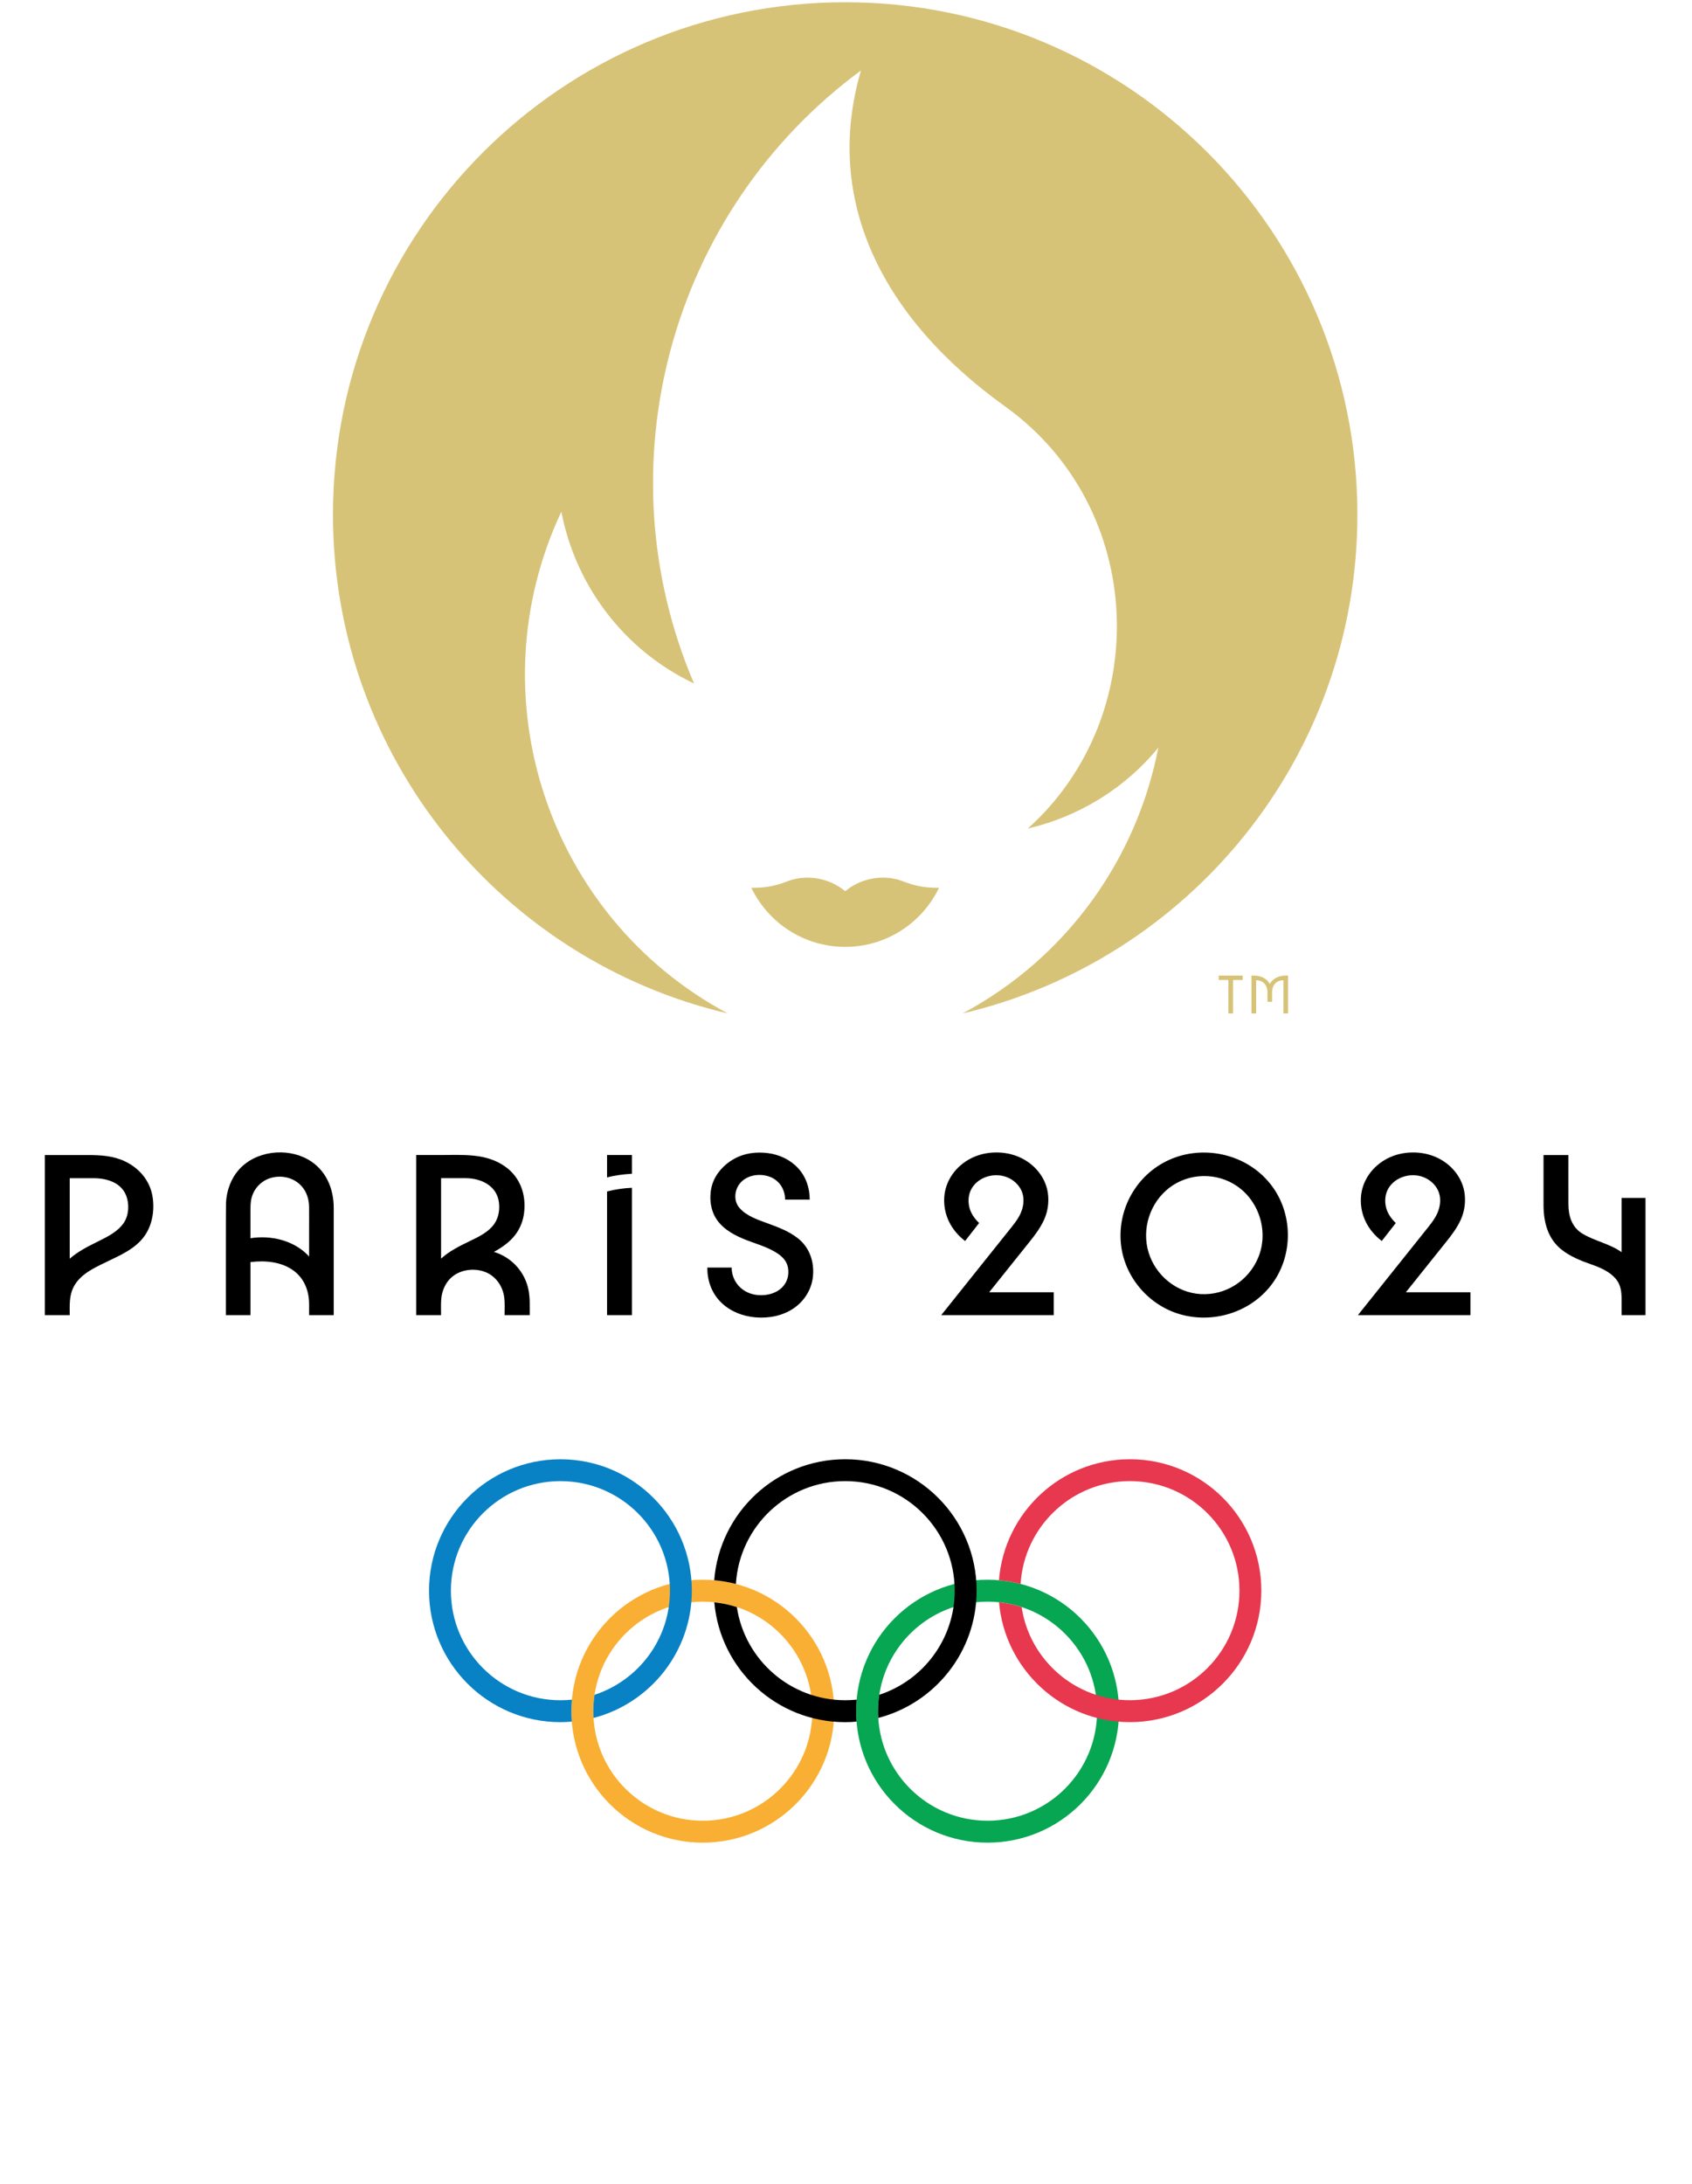 <?xml version="1.0" encoding="utf-8"?>
<!-- Generator: Adobe Illustrator 27.1.0, SVG Export Plug-In . SVG Version: 6.00 Build 0)  -->
<svg version="1.1" xmlns="http://www.w3.org/2000/svg" xmlns:xlink="http://www.w3.org/1999/xlink" x="0px" y="0px"
	 width="131.811px" height="170.079px" viewBox="0 0 131.811 170.079" enable-background="new 0 0 131.811 170.079"
	 xml:space="preserve">
<g id="svg2" xmlns:inkscape="http://www.inkscape.org/namespaces/inkscape" xmlns:dc="http://purl.org/dc/elements/1.1/" xmlns:rdf="http://www.w3.org/1999/02/22-rdf-syntax-ns#" xmlns:cc="http://creativecommons.org/ns#" xmlns:svg="http://www.w3.org/2000/svg" xmlns:sodipodi="http://sodipodi.sourceforge.net/DTD/sodipodi-0.dtd" inkscape:export-filename="/Users/tevabaude/Downloads/Logo Paris 2024.png" inkscape:export-xdpi="718" inkscape:export-ydpi="718" inkscape:version="0.92.2 5c3e80d, 2017-08-06" sodipodi:docname="Logo Paris 2024.svg">
	
		<sodipodi:namedview  bordercolor="#666666" borderopacity="1" fit-margin-bottom="5" fit-margin-left="5" fit-margin-right="5" fit-margin-top="5" gridtolerance="10" guidetolerance="10" id="namedview4" inkscape:current-layer="g10" inkscape:cx="-261.47305" inkscape:cy="185.76267" inkscape:pageopacity="0" inkscape:pageshadow="2" inkscape:window-height="682" inkscape:window-maximized="1" inkscape:window-width="1280" inkscape:window-x="0" inkscape:window-y="1" inkscape:zoom="0.84096496" objecttolerance="10" pagecolor="#ffffff" showgrid="false">
		</sodipodi:namedview>
	
		<g id="g10_00000163761269996980717540000011210137548554029466_" transform="matrix(1.333,0,0,-1.333,-188.386,697.587)" inkscape:groupmode="layer" inkscape:label="Paris2024_Nouvel_embleme_Dossier_de_presse">
		<g id="g1068_00000102533143975881840670000001141861237271796411_">
			<g id="g5524_00000135649997205394079630000009164060334798626726_" transform="translate(151.196,430.563)">
				<path fill="cmyk(0%, 0%, 0%, 100%)"  id="path5526_00000096039604685434003870000009314909934998338195_" inkscape:connector-curvature="0" d="M-2.558,24.902
					c-0.697,0.335-1.449,0.374-2.206,0.374h-2.486v-9.354h1.453c0,0.53-0.035,1.08,0.192,1.574
					c0.366,0.796,1.22,1.179,1.965,1.54c0.799,0.386,1.686,0.763,2.216,1.513c0.47,0.664,0.598,1.543,0.461,2.336
					C-1.12,23.792-1.74,24.508-2.558,24.902 M-2.629,21.326c-0.345-0.517-0.929-0.807-1.47-1.077
					c-0.591-0.295-1.199-0.588-1.697-1.03v4.704h1.378c0.771,0,1.621-0.237,1.926-1.03
					C-2.307,22.411-2.339,21.763-2.629,21.326"/>
			</g>
			<g id="g5528_00000018235940690461504140000001854578992927396768_" transform="translate(165.219,430.714)">
				<path fill="cmyk(0%, 0%, 0%, 100%)" id="path5530_00000176015026668859945080000017206471852791720576_" inkscape:connector-curvature="0" d="M-5.895,24.866
					c-1.259,0.712-3.063,0.501-4.036-0.595c-0.473-0.533-0.713-1.218-0.756-1.923
					c-0.011-0.178-0.007-6.577-0.007-6.577h1.439v3.099c0.847,0.107,1.796,0.025,2.507-0.491
					c0.637-0.463,0.917-1.191,0.918-1.961c0-0.216,0-0.647,0-0.647h1.439v6.273
					C-4.392,23.195-4.864,24.284-5.895,24.866 M-5.91,19.282c-0.855,0.867-2.166,1.17-3.346,0.982v1.529
					c0,0.281-0.007,0.562,0.066,0.837c0.138,0.527,0.539,0.962,1.057,1.136c0.54,0.182,1.166,0.1,1.625-0.242
					c0.46-0.344,0.673-0.872,0.678-1.436c0.004-0.439,0-0.879,0-1.317v-1.58
					C-5.857,19.221-5.881,19.254-5.91,19.282"/>
			</g>
			<g id="g5532_00000054982047698727601840000005055352481604762766_" transform="translate(180.177,423.339)">
				<path fill="cmyk(0%, 0%, 0%, 100%)" id="path5534_00000166660928658984821930000001964027803006964411_" inkscape:connector-curvature="0" d="M-9.455,26.622
					c-0.166,0.088-0.344,0.162-0.53,0.22c0.462,0.254,0.919,0.567,1.242,0.99
					c0.299,0.392,0.47,0.845,0.524,1.334c0.112,1.026-0.223,2.003-1.068,2.629
					c-1.125,0.835-2.547,0.706-3.868,0.706h-1.374v-9.354h1.453c0,0.277-0.01,0.557,0.003,0.834
					c0.029,0.618,0.302,1.215,0.842,1.545c0.528,0.322,1.249,0.36,1.812,0.108c0.568-0.255,0.936-0.8,1.028-1.407
					c0.054-0.354,0.028-0.725,0.028-1.081h1.468c0,0.514,0.028,1.036-0.085,1.541
					C-8.167,25.518-8.704,26.22-9.455,26.622 M-11.649,31.148c0.925,0,1.861-0.452,1.961-1.464
					c0.049-0.487-0.058-0.969-0.382-1.343c-0.354-0.408-0.882-0.655-1.361-0.885
					c-0.581-0.28-1.164-0.571-1.644-1.007v4.7H-11.649z"/>
			</g>
			<g id="g5536_00000131328775297060037360000001064754752321213076_" transform="translate(188.156,429.335)">
				<path fill="cmyk(0%, 0%, 0%, 100%)" id="path5538_00000130619194537495922510000010766972335745463741_" inkscape:connector-curvature="0" d="
					M-11.354,25.195c0.474,0.127,0.965,0.185,1.453,0.216v1.094h-1.453V25.195z"/>
			</g>
			<g id="g5540_00000092448690098292444150000008424013000338563754_" transform="translate(188.156,428.259)">
				<path fill="cmyk(0%, 0%, 0%, 100%)" id="path5542_00000132775894135445747090000013011581128164095399_" inkscape:connector-curvature="0" d="
					M-11.354,25.451v-7.225h1.453v7.44C-10.389,25.646-10.881,25.574-11.354,25.451"/>
			</g>
			<g id="g5544_00000176003670678449878350000014735236375150454666_" transform="translate(202.792,424.67)">
				<path fill="cmyk(0%, 0%, 0%, 100%)" id="path5546_00000176015696613770369280000011095906373890622628_" inkscape:connector-curvature="0" d="
					M-14.837,26.305c-0.521,0.409-1.145,0.645-1.762,0.87c-0.572,0.208-1.236,0.428-1.649,0.9
					c-0.382,0.435-0.296,1.125,0.097,1.52c0.407,0.408,1.06,0.5,1.596,0.33c0.605-0.191,0.97-0.736,0.97-1.361
					h1.439c0,0.686-0.22,1.345-0.691,1.85c-0.457,0.489-1.087,0.78-1.746,0.866
					c-0.685,0.09-1.395,0.001-2.001-0.344c-0.569-0.323-1.048-0.837-1.251-1.467
					c-0.194-0.602-0.152-1.353,0.158-1.911c0.345-0.621,0.969-0.994,1.605-1.266
					c0.692-0.295,1.49-0.476,2.108-0.917c0.249-0.177,0.456-0.405,0.53-0.709
					c0.072-0.297,0.046-0.632-0.092-0.907c-0.336-0.668-1.173-0.873-1.858-0.741
					c-0.768,0.147-1.323,0.789-1.323,1.575h-1.425c0-0.761,0.248-1.479,0.792-2.021
					c0.539-0.538,1.289-0.828,2.041-0.888c0.789-0.063,1.603,0.097,2.256,0.558
					c0.601,0.426,1.006,1.086,1.084,1.821C-13.87,24.921-14.147,25.762-14.837,26.305"/>
			</g>
			<g id="g5548_00000089561199534932294580000005490381471804377247_" transform="translate(220.564,424.406)">
				<path fill="cmyk(0%, 0%, 0%, 100%)" id="path5550_00000030448403838368522730000015960076911103153841_" inkscape:connector-curvature="0" d="
					M-19.067,26.368c0.322,0.399,0.635,0.82,0.847,1.289c0.21,0.463,0.285,0.976,0.229,1.481
					c-0.107,0.962-0.773,1.76-1.64,2.156c-0.886,0.405-2.003,0.386-2.87-0.058
					c-0.875-0.447-1.503-1.302-1.556-2.297c-0.054-1.017,0.419-1.916,1.219-2.528l0.82,1.05
					c-0.294,0.281-0.527,0.622-0.594,1.03c-0.065,0.393,0.002,0.79,0.242,1.114
					c0.469,0.635,1.412,0.826,2.109,0.475c0.348-0.174,0.641-0.478,0.766-0.85
					c0.13-0.388,0.069-0.834-0.097-1.201c-0.168-0.371-0.434-0.688-0.687-1.004
					c-0.972-1.215-1.943-2.43-2.914-3.645c-0.347-0.434-0.694-0.869-1.041-1.302h6.577v1.338h-3.773L-19.067,26.368
					z"/>
			</g>
			<g id="g5552_00000163043123601097744070000016520332420308274816_" transform="translate(238.506,429.411)">
				<path fill="cmyk(0%, 0%, 0%, 100%)" id="path5554_00000129195032723899090600000006491361710220853919_" inkscape:connector-curvature="0" d="
					M-23.337,25.177c-1.449,1.417-3.719,1.798-5.559,0.949c-1.855-0.857-2.973-2.826-2.78-4.856
					c0.189-1.99,1.676-3.696,3.61-4.186c1.961-0.497,4.113,0.235,5.288,1.899
					c1.18,1.673,1.146,4.023-0.086,5.659C-23.009,24.831-23.166,25.01-23.337,25.177 M-23.661,20.406
					c-0.568-1.333-1.907-2.189-3.359-2.102c-1.407,0.084-2.628,1.092-3.036,2.432
					c-0.418,1.376,0.079,2.913,1.22,3.785c1.147,0.875,2.771,0.906,3.956,0.085
					C-23.556,23.689-23.029,21.892-23.661,20.406"/>
			</g>
			<g id="g5556_00000127004395207571400990000010076735755924383386_" transform="translate(252.52,424.406)">
				<path fill="cmyk(0%, 0%, 0%, 100%)" id="path5558_00000129188539055277440120000008375648320318955955_" inkscape:connector-curvature="0" d="
					M-26.672,26.368c0.322,0.399,0.635,0.82,0.847,1.289c0.21,0.463,0.285,0.976,0.229,1.481
					c-0.108,0.962-0.773,1.76-1.64,2.156c-0.886,0.405-2.003,0.386-2.87-0.058
					c-0.875-0.447-1.503-1.302-1.556-2.297c-0.054-1.017,0.418-1.916,1.219-2.528l0.82,1.05
					c-0.294,0.281-0.527,0.622-0.594,1.03c-0.065,0.393,0.002,0.79,0.242,1.114
					c0.469,0.635,1.412,0.826,2.109,0.475c0.348-0.174,0.641-0.478,0.766-0.85
					c0.13-0.388,0.069-0.834-0.097-1.201c-0.168-0.371-0.434-0.688-0.687-1.004
					c-0.971-1.215-1.942-2.43-2.913-3.645c-0.347-0.434-0.694-0.869-1.041-1.302h6.577v1.338h-3.773L-26.672,26.368
					z"/>
			</g>
			<g id="g5560_00000121982899181152651380000008389982205025256064_" transform="translate(265.966,427.768)">
				<path fill="cmyk(0%, 0%, 0%, 100%)" id="path5562_00000115514379704979524770000009080593770581231503_" inkscape:connector-curvature="0" d="
					M-29.872,25.567v-3.171c-0.692,0.493-1.557,0.643-2.281,1.077c-0.626,0.374-0.825,1.029-0.828,1.721
					c-0.004,0.678,0,2.877,0,2.877h-1.454c0,0-0.002-1.947,0-2.921c0.002-0.997,0.247-1.971,1.063-2.613
					c0.503-0.396,1.108-0.639,1.708-0.849c0.535-0.188,1.103-0.422,1.471-0.874
					c0.289-0.356,0.321-0.782,0.321-1.221v-0.877h1.396v6.85H-29.872z"/>
			</g>
			<g id="g5564_00000107590730788464103750000006641023874785540995_" transform="translate(205.579,388.412)">
				<path id="path5566_00000096770677163447327980000014966738283605052820_" inkscape:connector-curvature="0" fill="#F9AF33" d="
					M-15.501,34.934c0-4.241-3.441-7.681-7.682-7.681c-4.242,0-7.679,3.44-7.679,7.681
					c0,4.242,3.437,7.68,7.679,7.68C-18.941,42.614-15.501,39.176-15.501,34.934 M-23.182,41.334
					c-3.534,0-6.399-2.866-6.399-6.4c0-3.534,2.865-6.4,6.399-6.4c3.536,0,6.402,2.866,6.402,6.4
					C-16.781,38.468-19.647,41.334-23.182,41.334"/>
			</g>
			<g id="g5568_00000108280955442781786440000014290992124728060824_" transform="translate(227.419,388.412)">
				<path id="path5570_00000132767184355319704170000007736708041946523550_" inkscape:connector-curvature="0" fill="#07A652" d="
					M-20.698,34.934c0-4.241-3.44-7.681-7.681-7.681c-4.242,0-7.681,3.44-7.681,7.681c0,4.242,3.439,7.68,7.681,7.68
					C-24.138,42.614-20.698,39.176-20.698,34.934 M-28.379,41.334c-3.536,0-6.4-2.866-6.4-6.4
					c0-3.534,2.864-6.4,6.4-6.4c3.535,0,6.401,2.866,6.401,6.4C-21.978,38.468-24.844,41.334-28.379,41.334"
					/>
			</g>
			<g id="g5572_00000157298241638485039220000002237192251416149947_" transform="translate(184.582,407.727)">
				<path id="path5574_00000006675196322638321460000008787589193971945095_" inkscape:connector-curvature="0" fill="#0982C5" d="
					M-10.503,30.337c-4.243,0-7.681-3.437-7.681-7.679c0-4.241,3.438-7.68,7.681-7.68c0.224,0,0.444,0.013,0.664,0.031
					c-0.015,0.2-0.026,0.404-0.026,0.609c0,0.229,0.013,0.452,0.031,0.674c-0.221-0.021-0.444-0.033-0.67-0.033
					c-3.536,0-6.402,2.864-6.402,6.399c0,3.536,2.866,6.402,6.402,6.402c3.534,0,6.4-2.866,6.4-6.402
					c0-2.838-1.849-5.243-4.409-6.082c-0.046-0.313-0.072-0.634-0.072-0.959c0-0.133,0.005-0.262,0.013-0.394
					c3.306,0.859,5.747,3.863,5.747,7.434C-2.825,26.9-6.262,30.337-10.503,30.337"/>
			</g>
			<g id="g5576_00000081621337695344028360000005687602681969215165_" transform="translate(228.257,407.729)">
				<path id="path5578_00000159467590968609958340000013719297976762157469_" inkscape:connector-curvature="0" fill="#E7384F" d="
					M-20.898,30.337c-4.036,0-7.342-3.112-7.654-7.068c0.433-0.037,0.857-0.11,1.266-0.218
					c0.203,3.351,2.986,6.008,6.387,6.008c3.537,0,6.402-2.866,6.402-6.4c0-3.537-2.865-6.4-6.402-6.4
					c-3.207,0-5.867,2.361-6.328,5.441c-0.422,0.138-0.866,0.232-1.321,0.281c0.342-3.923,3.636-7.004,7.649-7.004
					c4.241,0,7.68,3.439,7.68,7.682C-13.217,26.898-16.656,30.337-20.898,30.337"/>
			</g>
			<g id="g5580_00000178205197272804841590000006747962282731776156_" transform="translate(206.42,407.729)">
				<path fill="cmyk(0%, 0%, 0%, 100%)" id="path5582_00000157266432464444308450000016411094465585164423_" inkscape:connector-curvature="0" d="
					M-15.701,30.337c-4.037,0-7.344-3.116-7.655-7.068c0.434-0.039,0.857-0.113,1.268-0.218
					c0.203,3.351,2.984,6.008,6.387,6.008c3.535,0,6.4-2.866,6.4-6.4c0-2.84-1.849-5.245-4.407-6.083
					c-0.046-0.315-0.072-0.634-0.072-0.959c0-0.133,0.004-0.262,0.013-0.394c3.305,0.859,5.747,3.863,5.747,7.436
					C-8.02,26.898-11.459,30.337-15.701,30.337"/>
			</g>
			<g id="g5584_00000078754375882798002400000012039384706687281291_" transform="translate(207.259,388.412)">
				<path fill="cmyk(0%, 0%, 0%, 100%)" id="path5586_00000125569770632575845830000003895411756855699331_" inkscape:connector-curvature="0" d="M-15.9,34.934
					c0,0.229,0.011,0.452,0.031,0.674c-0.222-0.021-0.445-0.033-0.671-0.033c-3.21,0-5.867,2.361-6.331,5.44
					c-0.422,0.139-0.863,0.232-1.318,0.28c0.342-3.921,3.635-7.002,7.649-7.002c0.224,0,0.446,0.013,0.664,0.031
					C-15.893,34.526-15.9,34.729-15.9,34.934"/>
			</g>
			<g id="g5588_00000145048414128479994780000002073920004971856539_" transform="translate(210.745,452.078)">
				<path id="path5590_00000124120034357864693480000014720563452709898908_" inkscape:connector-curvature="0" fill="#D7C378" d="
					M-16.73,19.782c-0.803,0.299-2.154,0.326-3.296-0.604c-1.142,0.93-2.493,0.902-3.296,0.604
					c-0.671-0.25-1.198-0.417-2.187-0.408c0.98-2.043,3.068-3.452,5.483-3.452s4.503,1.409,5.483,3.452
					C-15.532,19.365-16.059,19.532-16.73,19.782"/>
			</g>
			<g id="g5592_00000084506698778932457710000011046714486466784941_" transform="translate(206.42,519.44)">
				<path id="path5594_00000042014874380344288610000001712552783642122406_" inkscape:connector-curvature="0" fill="#D7C378" d="
					M-15.701,3.75c-16.532,0-29.935-13.402-29.935-29.935c0-14.171,9.849-26.043,23.075-29.145
					c-10.51,5.623-14.796,18.516-9.728,29.316c0.819-4.265,3.6-8.065,7.754-10.037
					c-5.419,12.674-1.429,27.573,9.754,35.812C-16.98-7.771-13.601-14.663-6.354-19.867
					c8.29-5.951,8.64-18.095,1.324-24.66c2.906,0.677,5.61,2.277,7.629,4.727
					C1.354-46.219-2.671-52.027-8.842-55.329c13.227,3.101,23.075,14.973,23.075,29.145
					C14.233-9.652,0.831,3.75-15.701,3.75"/>
			</g>
			<g id="g5596_00000013897117748693308810000007352055380044737681_" transform="translate(235.068,444.476)">
				<path id="path5598_00000122697699775214629250000009954113728802038930_" inkscape:connector-curvature="0" fill="#D7C378" d="
					M-22.519,21.591h0.565v-1.958h0.272v1.958h0.565v0.255h-1.403V21.591z M-18.613,21.846
					c-0.422,0-0.759-0.184-0.923-0.487c-0.163,0.303-0.5,0.487-0.923,0.487h-0.146v-2.213h0.273v1.94h0.01
					c0.396,0,0.651-0.279,0.651-0.708v-0.551h0.272v0.551c0,0.429,0.255,0.708,0.65,0.708h0.01v-1.94h0.273v2.213
					H-18.613z"/>
			</g>
		</g>
	</g>
</g>
</svg>
